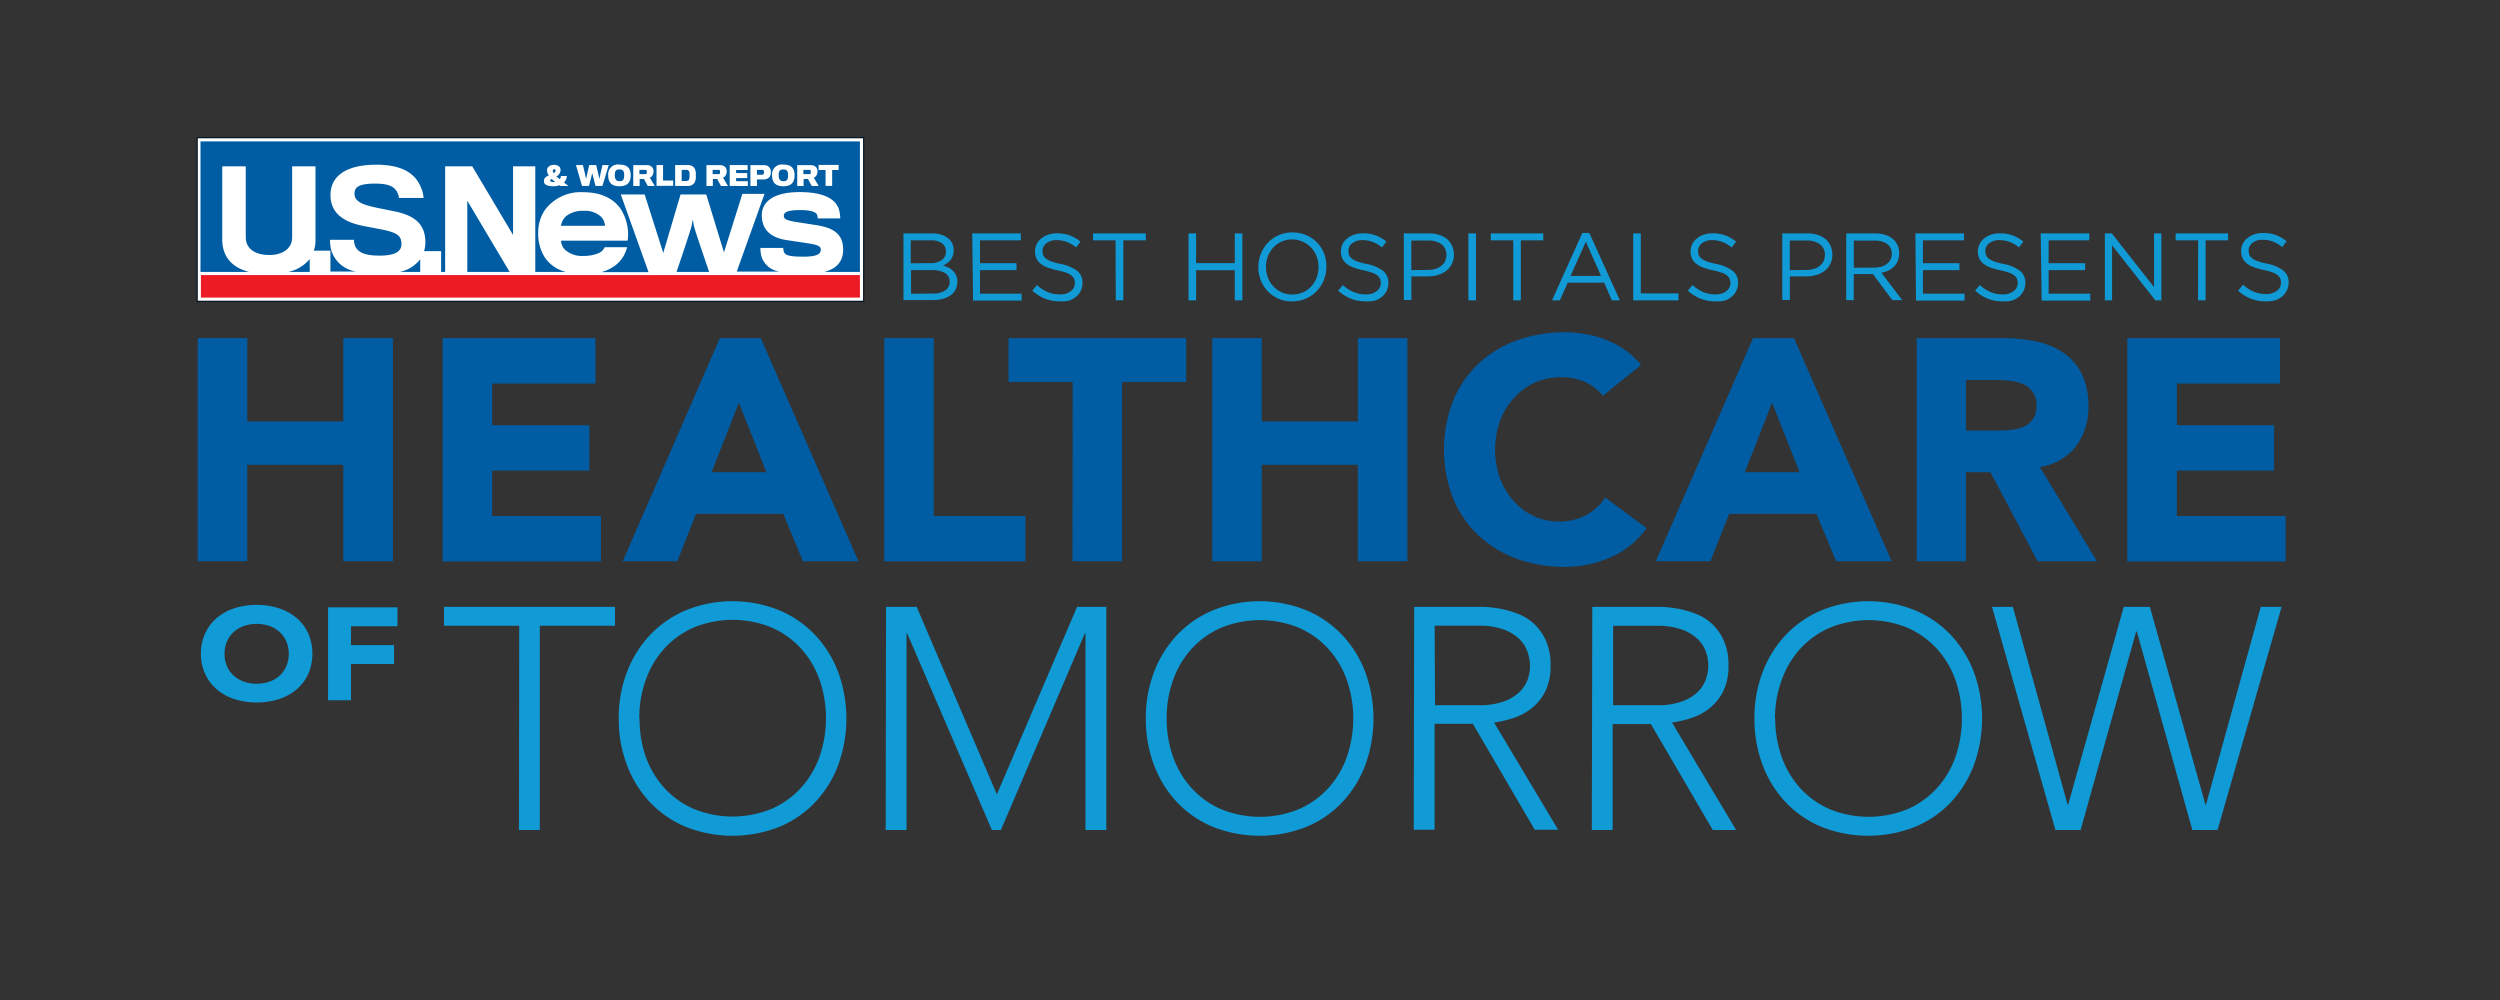 <svg id="Layer_1" data-name="Layer 1" xmlns="http://www.w3.org/2000/svg" viewBox="0 0 360 144"><rect x="0" y="0" width="360" height="144" fill="#333333" stroke="none"/><defs><style>.cls-1{fill:#005da4;}.cls-2{fill:#109ad6;}.cls-3{fill:#001423;}.cls-4{fill:#ed1c24;}.cls-5{fill:#fff;}</style></defs><title>Artboard 1</title><path class="cls-1" d="M28.47,48.69H35.6v12H49.44v-12h7.13V80.82H49.44V66.93H35.6V80.82H28.47Z"/><path class="cls-1" d="M63.74,48.69h22v6.54H70.87v6h14v6.54h-14v6.54H86.53v6.54H63.74Z"/><path class="cls-1" d="M103.66,48.69h5.89l14.07,32.13h-8L112.79,74H100.23l-2.7,6.81H89.68ZM106.4,58l-3.93,10h7.9Z"/><path class="cls-1" d="M127.33,48.69h7.13v25.6h13.2v6.54H127.33Z"/><path class="cls-1" d="M154.46,55h-9.23V48.69h25.58V55h-9.23V80.82h-7.13Z"/><path class="cls-1" d="M174.56,48.69h7.13v12h13.84v-12h7.13V80.82h-7.13V66.93H181.69V80.82h-7.13Z"/><path class="cls-1" d="M230.81,57a7,7,0,0,0-2.58-2,8.64,8.64,0,0,0-3.54-.68A8.88,8.88,0,0,0,218,57.33a10,10,0,0,0-2,3.29,12.46,12.46,0,0,0,0,8.28A10.29,10.29,0,0,0,218,72.17a8.78,8.78,0,0,0,2.9,2.16,8.43,8.43,0,0,0,3.59.77,8.07,8.07,0,0,0,3.88-.91,7.7,7.7,0,0,0,2.79-2.54l5.94,4.4a12.35,12.35,0,0,1-5.21,4.22,16.21,16.21,0,0,1-6.49,1.36,20,20,0,0,1-7-1.18,16,16,0,0,1-5.53-3.38,15.33,15.33,0,0,1-3.63-5.33,19.41,19.41,0,0,1,0-14,15.34,15.34,0,0,1,3.63-5.33,16,16,0,0,1,5.53-3.38,20,20,0,0,1,7-1.18,17.24,17.24,0,0,1,2.85.25,15.53,15.53,0,0,1,2.92.79,13.09,13.09,0,0,1,2.76,1.45,11,11,0,0,1,2.37,2.22Z"/><path class="cls-1" d="M252.44,48.69h5.89L272.4,80.82h-8L261.57,74H249l-2.7,6.81h-7.86ZM255.18,58l-3.93,10h7.9Z"/><path class="cls-1" d="M276,48.69h12.52a22.22,22.22,0,0,1,4.68.48,11.16,11.16,0,0,1,3.88,1.59,8,8,0,0,1,2.65,3,10.1,10.1,0,0,1,1,4.7,9.39,9.39,0,0,1-1.78,5.79,8,8,0,0,1-5.21,3l8.22,13.57h-8.54L286.62,68H283.1V80.82H276ZM283.1,62h4.2q1,0,2-.07a6.4,6.4,0,0,0,1.94-.41,3.36,3.36,0,0,0,1.44-1.07,3.23,3.23,0,0,0,.57-2,3.12,3.12,0,0,0-1.78-3.06,5.72,5.72,0,0,0-1.78-.52,14.62,14.62,0,0,0-2-.14H283.1Z"/><path class="cls-1" d="M306.33,48.69h22v6.54H313.46v6h14v6.54h-14v6.54h15.67v6.54H306.33Z"/><path class="cls-2" d="M74.77,90.11H63.94V87.39H88.56v2.72H77.73v29.41h-3Z"/><path class="cls-2" d="M89.1,103.46a18.38,18.38,0,0,1,1.21-6.76,16.12,16.12,0,0,1,3.36-5.33,15.22,15.22,0,0,1,5.17-3.52,18,18,0,0,1,13.3,0,15.22,15.22,0,0,1,5.17,3.52,16.12,16.12,0,0,1,3.36,5.33,19.58,19.58,0,0,1,0,13.55,16.05,16.05,0,0,1-3.36,5.35,15,15,0,0,1-5.17,3.5,18.33,18.33,0,0,1-13.3,0,15,15,0,0,1-5.17-3.5,16.05,16.05,0,0,1-3.36-5.35A18.56,18.56,0,0,1,89.1,103.46Zm3,0A16.22,16.22,0,0,0,93,109a13.28,13.28,0,0,0,2.69,4.49,12.42,12.42,0,0,0,4.23,3,14.8,14.8,0,0,0,11.15,0,12.42,12.42,0,0,0,4.23-3A13.3,13.3,0,0,0,118,109a17,17,0,0,0,0-11.16,13.29,13.29,0,0,0-2.69-4.49,12.41,12.41,0,0,0-4.23-3,14.8,14.8,0,0,0-11.15,0,12.41,12.41,0,0,0-4.23,3A13.26,13.26,0,0,0,93,97.87,16.21,16.21,0,0,0,92.06,103.46Z"/><path class="cls-2" d="M127.59,87.39H132l11.55,27,11.55-27h4.21v32.13h-3V91.2h-.09l-12.09,28.32h-1.3L130.63,91.2h-.09v28.32h-3Z"/><path class="cls-2" d="M165,103.46a18.38,18.38,0,0,1,1.21-6.76,16.12,16.12,0,0,1,3.36-5.33,15.23,15.23,0,0,1,5.17-3.52,18,18,0,0,1,13.3,0,15.22,15.22,0,0,1,5.17,3.52,16.09,16.09,0,0,1,3.36,5.33,19.56,19.56,0,0,1,0,13.55,16,16,0,0,1-3.36,5.35,15,15,0,0,1-5.17,3.5,18.33,18.33,0,0,1-13.3,0,15,15,0,0,1-5.17-3.5,16.05,16.05,0,0,1-3.36-5.35A18.56,18.56,0,0,1,165,103.46Zm3,0a16.22,16.22,0,0,0,.94,5.58,13.28,13.28,0,0,0,2.69,4.49,12.42,12.42,0,0,0,4.23,3,14.8,14.8,0,0,0,11.15,0,12.42,12.42,0,0,0,4.23-3,13.28,13.28,0,0,0,2.69-4.49,17,17,0,0,0,0-11.16,13.26,13.26,0,0,0-2.69-4.49,12.4,12.4,0,0,0-4.23-3,14.8,14.8,0,0,0-11.15,0,12.41,12.41,0,0,0-4.23,3,13.26,13.26,0,0,0-2.69,4.49A16.21,16.21,0,0,0,168,103.46Z"/><path class="cls-2" d="M203.64,87.39H212c.42,0,1,0,1.7,0a17.3,17.3,0,0,1,2.33.27,14.21,14.21,0,0,1,2.55.73,7.23,7.23,0,0,1,2.33,1.45,7.56,7.56,0,0,1,1.7,2.41,8.4,8.4,0,0,1,.67,3.54,8.2,8.2,0,0,1-.78,3.81,7.38,7.38,0,0,1-2,2.43,8.23,8.23,0,0,1-2.62,1.38,16.68,16.68,0,0,1-2.73.64l9.22,15.43H221l-8.91-15.25h-5.51v15.25h-3Zm3,14.16h6.27a10.2,10.2,0,0,0,3.78-.59,6.27,6.27,0,0,0,2.26-1.45,4.61,4.61,0,0,0,1.1-1.86A5.82,5.82,0,0,0,220,94a4.62,4.62,0,0,0-1.1-1.86,6.3,6.3,0,0,0-2.26-1.45,10.22,10.22,0,0,0-3.78-.59h-6.27Z"/><path class="cls-2" d="M229.29,87.39h8.33q.63,0,1.7,0a17.31,17.31,0,0,1,2.33.27,14.17,14.17,0,0,1,2.55.73,7.21,7.21,0,0,1,2.33,1.45,7.53,7.53,0,0,1,1.7,2.41,8.4,8.4,0,0,1,.67,3.54,8.18,8.18,0,0,1-.78,3.81,7.38,7.38,0,0,1-2,2.43,8.25,8.25,0,0,1-2.62,1.38,16.66,16.66,0,0,1-2.73.64L250,119.52h-3.36l-8.91-15.25h-5.51v15.25h-3Zm3,14.16h6.27a10.2,10.2,0,0,0,3.78-.59,6.24,6.24,0,0,0,2.26-1.45,4.61,4.61,0,0,0,1.1-1.86,5.79,5.79,0,0,0,0-3.63,4.62,4.62,0,0,0-1.1-1.86,6.27,6.27,0,0,0-2.26-1.45,10.22,10.22,0,0,0-3.78-.59h-6.27Z"/><path class="cls-2" d="M252.64,103.46a18.38,18.38,0,0,1,1.21-6.76,16.09,16.09,0,0,1,3.36-5.33,15.22,15.22,0,0,1,5.17-3.52,18,18,0,0,1,13.3,0,15.22,15.22,0,0,1,5.17,3.52,16.09,16.09,0,0,1,3.36,5.33,19.56,19.56,0,0,1,0,13.55,16,16,0,0,1-3.36,5.35,15,15,0,0,1-5.17,3.5,18.33,18.33,0,0,1-13.3,0,15,15,0,0,1-5.17-3.5,16,16,0,0,1-3.36-5.35A18.56,18.56,0,0,1,252.64,103.46Zm3,0a16.2,16.2,0,0,0,.94,5.58,13.28,13.28,0,0,0,2.69,4.49,12.42,12.42,0,0,0,4.23,3,14.8,14.8,0,0,0,11.15,0,12.42,12.42,0,0,0,4.23-3,13.28,13.28,0,0,0,2.69-4.49,17,17,0,0,0,0-11.16,13.26,13.26,0,0,0-2.69-4.49,12.4,12.4,0,0,0-4.23-3,14.8,14.8,0,0,0-11.15,0,12.4,12.4,0,0,0-4.23,3,13.26,13.26,0,0,0-2.69,4.49A16.19,16.19,0,0,0,255.59,103.46Z"/><path class="cls-2" d="M286.85,87.39h3l7.88,28.46h.09l8-28.46h3.76l8,28.46h.09l7.88-28.46h3l-9.22,32.13h-3.63l-8-28.59h-.09l-8,28.59h-3.63Z"/><path class="cls-2" d="M28.93,94.15a6.91,6.91,0,0,1,.6-2.91A6.39,6.39,0,0,1,31.2,89a7.53,7.53,0,0,1,2.54-1.41,10.77,10.77,0,0,1,6.43,0A7.55,7.55,0,0,1,42.72,89a6.41,6.41,0,0,1,1.67,2.22,7.37,7.37,0,0,1,0,5.82,6.39,6.39,0,0,1-1.67,2.22,7.53,7.53,0,0,1-2.54,1.41,10.78,10.78,0,0,1-6.43,0,7.52,7.52,0,0,1-2.54-1.41,6.37,6.37,0,0,1-1.67-2.22A6.9,6.9,0,0,1,28.93,94.15Zm3.4,0a4.46,4.46,0,0,0,.33,1.73,3.91,3.91,0,0,0,.94,1.36,4.29,4.29,0,0,0,1.46.9,5.79,5.79,0,0,0,3.8,0,4.31,4.31,0,0,0,1.46-.9,3.93,3.93,0,0,0,.94-1.36,4.74,4.74,0,0,0,0-3.45,3.92,3.92,0,0,0-.94-1.37,4.31,4.31,0,0,0-1.46-.9,5.79,5.79,0,0,0-3.8,0,4.29,4.29,0,0,0-1.46.9,3.9,3.9,0,0,0-.94,1.37A4.49,4.49,0,0,0,32.33,94.15Z"/><path class="cls-2" d="M47.24,87.46h10v2.72h-6.7v2.72h6.2v2.72h-6.2v5.22H47.24Z"/><path class="cls-2" d="M130.1,33.61h4.1a4.37,4.37,0,0,1,1.46.23,2.88,2.88,0,0,1,1.05.63,2.15,2.15,0,0,1,.62,1.54v0a2.46,2.46,0,0,1-.13.83,2.09,2.09,0,0,1-.35.63,2.37,2.37,0,0,1-.49.45,3.18,3.18,0,0,1-.56.31,4.32,4.32,0,0,1,.8.32,2.72,2.72,0,0,1,.65.48,2.12,2.12,0,0,1,.44.66,2.18,2.18,0,0,1,.17.88v0a2.42,2.42,0,0,1-.25,1.11,2.3,2.3,0,0,1-.71.83,3.38,3.38,0,0,1-1.11.52,5.32,5.32,0,0,1-1.43.18H130.1ZM134,37.89a2.72,2.72,0,0,0,1.6-.43,1.47,1.47,0,0,0,.61-1.28v0a1.37,1.37,0,0,0-.55-1.14,2.54,2.54,0,0,0-1.58-.43h-2.93v3.31Zm.39,4.38a2.92,2.92,0,0,0,1.73-.45,1.47,1.47,0,0,0,.63-1.27v0a1.39,1.39,0,0,0-.65-1.22,3.44,3.44,0,0,0-1.91-.43h-3v3.4Z"/><path class="cls-2" d="M140,33.61h7v1h-5.88V37.9h5.26v1h-5.26v3.39h6v1h-7Z"/><path class="cls-2" d="M152.6,43.39a5.7,5.7,0,0,1-2.12-.38,6,6,0,0,1-1.83-1.16l.67-.8a5.7,5.7,0,0,0,1.53,1,4.4,4.4,0,0,0,1.78.34,2.46,2.46,0,0,0,1.56-.46,1.44,1.44,0,0,0,.59-1.18v0a1.57,1.57,0,0,0-.11-.6,1.23,1.23,0,0,0-.39-.49,2.75,2.75,0,0,0-.77-.4,9.92,9.92,0,0,0-1.25-.34,10,10,0,0,1-1.44-.41,3.6,3.6,0,0,1-1-.56,2.06,2.06,0,0,1-.59-.77,2.55,2.55,0,0,1-.19-1v0a2.36,2.36,0,0,1,.23-1,2.44,2.44,0,0,1,.66-.83,3.23,3.23,0,0,1,1-.55,3.87,3.87,0,0,1,1.27-.2,5.29,5.29,0,0,1,1.85.3,5.65,5.65,0,0,1,1.54.89l-.63.84a4.73,4.73,0,0,0-1.36-.8,4.14,4.14,0,0,0-1.43-.25,2.31,2.31,0,0,0-1.5.45,1.37,1.37,0,0,0-.55,1.11v0a1.6,1.6,0,0,0,.11.61,1.24,1.24,0,0,0,.4.5,2.91,2.91,0,0,0,.8.41,9.6,9.6,0,0,0,1.31.35,5.7,5.7,0,0,1,2.38,1,2.13,2.13,0,0,1,.76,1.74v0a2.54,2.54,0,0,1-.25,1.12,2.56,2.56,0,0,1-.67.86,3,3,0,0,1-1,.55A4.37,4.37,0,0,1,152.6,43.39Z"/><path class="cls-2" d="M160.64,34.61H157.4v-1H165v1h-3.24v8.64h-1.09Z"/><path class="cls-2" d="M171.15,33.61h1.09v4.28h5.57V33.61h1.09v9.64h-1.09V38.91h-5.57v4.34h-1.09Z"/><path class="cls-2" d="M186.1,43.41a4.89,4.89,0,0,1-2-.4,4.77,4.77,0,0,1-1.55-1.08,4.82,4.82,0,0,1-1-1.58,5.17,5.17,0,0,1-.35-1.89v0a5.13,5.13,0,0,1,.36-1.9,4.9,4.9,0,0,1,1-1.59,4.85,4.85,0,0,1,3.57-1.5,4.89,4.89,0,0,1,2,.4,4.77,4.77,0,0,1,1.55,1.08,4.83,4.83,0,0,1,1,1.58A5.17,5.17,0,0,1,191,38.4a0,0,0,0,1,0,0,5.13,5.13,0,0,1-.36,1.9,4.83,4.83,0,0,1-4.57,3.09Zm0-1a3.69,3.69,0,0,0,1.52-.31,3.6,3.6,0,0,0,1.19-.85,4,4,0,0,0,.78-1.25,4.17,4.17,0,0,0,.28-1.54v0a4.22,4.22,0,0,0-.28-1.55,3.79,3.79,0,0,0-2-2.11,3.63,3.63,0,0,0-1.52-.32,3.69,3.69,0,0,0-1.52.31,3.6,3.6,0,0,0-1.19.85,4,4,0,0,0-.78,1.25,4.17,4.17,0,0,0-.28,1.54v0a4.21,4.21,0,0,0,.28,1.55,3.8,3.8,0,0,0,2,2.12A3.63,3.63,0,0,0,186.13,42.41Z"/><path class="cls-2" d="M196.65,43.39a5.7,5.7,0,0,1-2.12-.38,6,6,0,0,1-1.83-1.16l.67-.8a5.7,5.7,0,0,0,1.53,1,4.4,4.4,0,0,0,1.78.34,2.46,2.46,0,0,0,1.56-.46,1.44,1.44,0,0,0,.59-1.18v0a1.57,1.57,0,0,0-.11-.6,1.23,1.23,0,0,0-.39-.49,2.75,2.75,0,0,0-.77-.4,9.92,9.92,0,0,0-1.25-.34,10,10,0,0,1-1.44-.41,3.6,3.6,0,0,1-1-.56,2.06,2.06,0,0,1-.59-.77,2.55,2.55,0,0,1-.19-1v0a2.36,2.36,0,0,1,.23-1,2.44,2.44,0,0,1,.66-.83,3.23,3.23,0,0,1,1-.55,3.87,3.87,0,0,1,1.27-.2,5.29,5.29,0,0,1,1.85.3,5.65,5.65,0,0,1,1.54.89l-.63.84a4.73,4.73,0,0,0-1.36-.8,4.14,4.14,0,0,0-1.43-.25,2.31,2.31,0,0,0-1.5.45,1.37,1.37,0,0,0-.55,1.11v0a1.6,1.6,0,0,0,.11.61,1.24,1.24,0,0,0,.4.5,2.91,2.91,0,0,0,.8.41,9.6,9.6,0,0,0,1.31.35,5.7,5.7,0,0,1,2.38,1,2.13,2.13,0,0,1,.76,1.74v0a2.54,2.54,0,0,1-.25,1.12,2.56,2.56,0,0,1-.67.86,3,3,0,0,1-1,.55A4.37,4.37,0,0,1,196.65,43.39Z"/><path class="cls-2" d="M202.15,33.61h3.61a4.87,4.87,0,0,1,1.48.21,3.4,3.4,0,0,1,1.14.61,2.62,2.62,0,0,1,.73,1,3.08,3.08,0,0,1,.25,1.28v0A2.84,2.84,0,0,1,208.25,39a3.56,3.56,0,0,1-1.21.6,5.24,5.24,0,0,1-1.46.2h-2.34v3.4h-1.09Zm3.48,5.26a3.65,3.65,0,0,0,1.08-.15,2.52,2.52,0,0,0,.84-.44,1.93,1.93,0,0,0,.54-.67,2,2,0,0,0,.19-.87v0a1.84,1.84,0,0,0-.71-1.57,3.08,3.08,0,0,0-1.89-.53h-2.45v4.26Z"/><path class="cls-2" d="M211.45,33.61h1.09v9.64h-1.09Z"/><path class="cls-2" d="M217.91,34.61h-3.24v-1h7.56v1H219v8.64h-1.09Z"/><path class="cls-2" d="M227.86,33.54h1l4.4,9.71H232.1L231,40.7h-5.25l-1.14,2.55h-1.12Zm2.69,6.19-2.19-4.92-2.2,4.92Z"/><path class="cls-2" d="M235.18,33.61h1.09v8.64h5.43v1h-6.52Z"/><path class="cls-2" d="M247,43.39a5.7,5.7,0,0,1-2.12-.38,6,6,0,0,1-1.83-1.16l.67-.8a5.7,5.7,0,0,0,1.53,1,4.4,4.4,0,0,0,1.78.34,2.46,2.46,0,0,0,1.56-.46,1.44,1.44,0,0,0,.59-1.18v0a1.57,1.57,0,0,0-.11-.6,1.23,1.23,0,0,0-.39-.49,2.75,2.75,0,0,0-.77-.4,9.92,9.92,0,0,0-1.25-.34,10,10,0,0,1-1.44-.41,3.6,3.6,0,0,1-1-.56,2.06,2.06,0,0,1-.59-.77,2.55,2.55,0,0,1-.19-1v0a2.36,2.36,0,0,1,.23-1,2.44,2.44,0,0,1,.66-.83,3.23,3.23,0,0,1,1-.55,3.87,3.87,0,0,1,1.27-.2,5.29,5.29,0,0,1,1.85.3,5.65,5.65,0,0,1,1.54.89l-.63.84a4.73,4.73,0,0,0-1.36-.8,4.14,4.14,0,0,0-1.43-.25,2.31,2.31,0,0,0-1.5.45,1.37,1.37,0,0,0-.55,1.11v0a1.6,1.6,0,0,0,.11.61,1.24,1.24,0,0,0,.4.5,2.91,2.91,0,0,0,.8.41,9.6,9.6,0,0,0,1.31.35,5.7,5.7,0,0,1,2.38,1,2.13,2.13,0,0,1,.76,1.74v0a2.54,2.54,0,0,1-.25,1.12,2.56,2.56,0,0,1-.67.86,3,3,0,0,1-1,.55A4.37,4.37,0,0,1,247,43.39Z"/><path class="cls-2" d="M256.65,33.61h3.61a4.87,4.87,0,0,1,1.48.21,3.4,3.4,0,0,1,1.14.61,2.62,2.62,0,0,1,.73,1,3.08,3.08,0,0,1,.25,1.28v0A2.84,2.84,0,0,1,262.75,39a3.56,3.56,0,0,1-1.21.6,5.24,5.24,0,0,1-1.46.2h-2.34v3.4h-1.09Zm3.48,5.26a3.65,3.65,0,0,0,1.08-.15,2.52,2.52,0,0,0,.84-.44,1.93,1.93,0,0,0,.54-.67,2,2,0,0,0,.19-.87v0a1.84,1.84,0,0,0-.71-1.57,3.08,3.08,0,0,0-1.89-.53h-2.45v4.26Z"/><path class="cls-2" d="M265.86,33.61H270a4.61,4.61,0,0,1,1.59.25,3.11,3.11,0,0,1,1.15.71,2.48,2.48,0,0,1,.55.84,2.84,2.84,0,0,1,.19,1.06v0a2.87,2.87,0,0,1-.19,1.08,2.48,2.48,0,0,1-.54.83,2.92,2.92,0,0,1-.83.58,4,4,0,0,1-1,.32l3,3.94H272.5l-2.8-3.75h-2.76v3.75h-1.09Zm4.06,4.92a3.42,3.42,0,0,0,1-.14,2.43,2.43,0,0,0,.79-.39,1.76,1.76,0,0,0,.71-1.45v0a1.67,1.67,0,0,0-.65-1.4,2.91,2.91,0,0,0-1.82-.5h-3v3.91Z"/><path class="cls-2" d="M275.82,33.61h7v1H276.9V37.9h5.26v1H276.9v3.39h6v1h-7Z"/><path class="cls-2" d="M288.37,43.39a5.7,5.7,0,0,1-2.12-.38,6,6,0,0,1-1.83-1.16l.67-.8a5.7,5.7,0,0,0,1.53,1,4.4,4.4,0,0,0,1.78.34,2.46,2.46,0,0,0,1.56-.46,1.44,1.44,0,0,0,.59-1.18v0a1.57,1.57,0,0,0-.11-.6,1.23,1.23,0,0,0-.39-.49,2.75,2.75,0,0,0-.77-.4,9.92,9.92,0,0,0-1.25-.34,10,10,0,0,1-1.44-.41,3.6,3.6,0,0,1-1-.56,2.06,2.06,0,0,1-.59-.77,2.55,2.55,0,0,1-.19-1v0a2.36,2.36,0,0,1,.23-1,2.44,2.44,0,0,1,.66-.83,3.23,3.23,0,0,1,1-.55,3.87,3.87,0,0,1,1.27-.2,5.29,5.29,0,0,1,1.85.3,5.65,5.65,0,0,1,1.54.89l-.63.84a4.73,4.73,0,0,0-1.36-.8,4.14,4.14,0,0,0-1.43-.25,2.31,2.31,0,0,0-1.5.45,1.37,1.37,0,0,0-.55,1.11v0a1.6,1.6,0,0,0,.11.61,1.24,1.24,0,0,0,.4.5,2.91,2.91,0,0,0,.8.41,9.6,9.6,0,0,0,1.31.35,5.7,5.7,0,0,1,2.38,1,2.13,2.13,0,0,1,.76,1.74v0a2.54,2.54,0,0,1-.25,1.12,2.56,2.56,0,0,1-.67.86,3,3,0,0,1-1,.55A4.37,4.37,0,0,1,288.37,43.39Z"/><path class="cls-2" d="M293.86,33.61h7v1H295V37.9h5.26v1H295v3.39h6v1h-7Z"/><path class="cls-2" d="M303.1,33.61h1l6.08,7.73V33.61h1.06v9.64h-.87l-6.23-7.91v7.91H303.1Z"/><path class="cls-2" d="M316.53,34.61h-3.24v-1h7.56v1h-3.24v8.64h-1.09Z"/><path class="cls-2" d="M326.23,43.39a5.7,5.7,0,0,1-2.12-.38,6,6,0,0,1-1.83-1.16L323,41a5.7,5.7,0,0,0,1.53,1,4.4,4.4,0,0,0,1.78.34,2.46,2.46,0,0,0,1.56-.46,1.44,1.44,0,0,0,.59-1.18v0a1.57,1.57,0,0,0-.11-.6,1.23,1.23,0,0,0-.39-.49,2.75,2.75,0,0,0-.77-.4,9.92,9.92,0,0,0-1.25-.34,10,10,0,0,1-1.44-.41,3.6,3.6,0,0,1-1-.56,2.06,2.06,0,0,1-.59-.77,2.55,2.55,0,0,1-.19-1v0a2.36,2.36,0,0,1,.23-1,2.44,2.44,0,0,1,.66-.83,3.23,3.23,0,0,1,1-.55,3.87,3.87,0,0,1,1.27-.2,5.29,5.29,0,0,1,1.85.3,5.65,5.65,0,0,1,1.54.89l-.63.84a4.73,4.73,0,0,0-1.36-.8,4.14,4.14,0,0,0-1.43-.25,2.31,2.31,0,0,0-1.5.45,1.37,1.37,0,0,0-.55,1.11v0a1.6,1.6,0,0,0,.11.61,1.24,1.24,0,0,0,.4.5,2.91,2.91,0,0,0,.8.41,9.6,9.6,0,0,0,1.31.35,5.7,5.7,0,0,1,2.38,1,2.13,2.13,0,0,1,.76,1.74v0a2.54,2.54,0,0,1-.25,1.12,2.56,2.56,0,0,1-.67.86,3,3,0,0,1-1,.55A4.37,4.37,0,0,1,326.23,43.39Z"/><path class="cls-3" d="M124.45,43.48H28.31V19.74h96.14ZM29.1,42.69h94.56V20.53H29.1Z"/><rect class="cls-1" x="28.7" y="20.14" width="95.35" height="22.95"/><rect class="cls-4" x="28.7" y="39.39" width="95.34" height="3.69"/><path class="cls-5" d="M28.48,19.91v23.4h95.8V19.91Zm95.35.45v18.8h-5.12c1.84-.5,2.7-1.57,2.7-3.21,0-2.12-1.19-3.13-3.91-3.54L114.87,32c-1.6-.25-2-.43-2-.93s.54-.82,2.35-.82c1.56,0,2.16.27,2.39.58a1.41,1.41,0,0,1,.14.62H121a5.57,5.57,0,0,0-.21-1.36c-.58-1.63-2.53-2.43-5.64-2.43-3.64,0-5.45,1.32-5.45,3.33s1.19,3.25,3.68,3.6l2.47.37c1.67.25,2.35.39,2.35,1s-.58,1-2.45,1-2.65-.14-2.86-.68a1.7,1.7,0,0,1-.1-.58H109.5a4.62,4.62,0,0,0,.12,1.13,3.17,3.17,0,0,0,2.66,2.28h-6.19l4-11.19H106.9l-2.65,8.42L101.7,28H98l-2.49,8.42L92.83,28H89.39l4,11.19H86.58a5.93,5.93,0,0,0,1.66-.72A4.63,4.63,0,0,0,90.3,35.6H87.07a1.58,1.58,0,0,1-.95.88,5.21,5.21,0,0,1-2.08.37A3.59,3.59,0,0,1,81.41,36a1.93,1.93,0,0,1-.62-1.34h9.59a6.78,6.78,0,0,0-1-4.57c-1-1.46-2.78-2.41-5.37-2.41a6.43,6.43,0,0,0-5.51,2.51,5.77,5.77,0,0,0-1,3.35A6.34,6.34,0,0,0,78.41,37a5.1,5.1,0,0,0,3.1,2.16H77.08V23.95h-3.2v9.88L68,23.95h-3.9V39.16h-.58v-3H61.07a4.54,4.54,0,0,0,.18-1.3c0-2.62-1.59-3.88-4.64-4.47-.35-.06-1.36-.27-2.14-.43-2.51-.51-3.42-1-3.42-2.08,0-.87.5-1.44,3-1.44,1.94,0,2.78.45,3.18,1.3a2.14,2.14,0,0,1,.21.76H61A4.73,4.73,0,0,0,60.62,27c-.78-1.94-2.58-3.28-6.43-3.28-4.51,0-6.6,1.75-6.6,4.35s1.84,3.92,4.84,4.49l2.25.43c2.49.47,3.13.91,3.13,2.17,0,1-.82,1.65-3.15,1.65-2,0-3-.39-3.48-1.28a2.71,2.71,0,0,1-.21-1H47.51a6.52,6.52,0,0,0,.21,1.57,4.4,4.4,0,0,0,3.57,3H47.58v-3H45.19a4.7,4.7,0,0,0,.24-1.52V23.95H42.07V34.18c0,1.59-1.36,2.54-3.28,2.54-2.19,0-3.4-1-3.4-2.56V23.95H32V34.45c0,2.64,1.54,4.11,3.87,4.71h-7V20.36Zm0,19.25v3.24H28.93V39.61Zm-82.33-.45a5.48,5.48,0,0,0,3.1-1.86v1.86Zm16.07,0a5.13,5.13,0,0,0,2.94-1.82v1.82Zm9.72,0V28.9l6.1,10.26Zm30.13,0c.3-.89,2.18-6.41,2.2-6.77l.14-.79s.12.67.14.81c0,.34,1.92,5.86,2.22,6.75ZM80.78,32.52a2.34,2.34,0,0,1,.7-1.36,3.83,3.83,0,0,1,2.59-.8,3.37,3.37,0,0,1,2.49.86,2,2,0,0,1,.56,1.3Z"/><path class="cls-5" d="M80.61,25.8a.79.79,0,0,0,.16-.46h.85a1.34,1.34,0,0,1-.41.94l.65.5H80.71l-.14-.11a2.25,2.25,0,0,1-.84.15c-.72,0-1.37-.13-1.4-.68,0,0,0-.12,0-.16,0-.34.34-.56.7-.73a1.15,1.15,0,0,1-.25-.64v-.15c0-.37.38-.72,1-.72s.92.33.94.7c0,0,0,.11,0,.13a1.09,1.09,0,0,1-.61.84ZM79.23,26c0,.15.14.2.45.2a1.19,1.19,0,0,0,.26,0c-.17-.15-.36-.29-.48-.42C79.33,25.82,79.23,25.91,79.23,26ZM80,24.62v-.06a.18.18,0,0,0-.19-.19.2.2,0,0,0-.2.2.27.27,0,0,0,0,.08.52.52,0,0,0,.12.28C79.86,24.83,80,24.74,80,24.62Z"/><path class="cls-5" d="M86.75,26.77h-1s-.45-1.74-.47-1.84c0,.1-.47,1.84-.47,1.84h-1l-.87-3h1s.46,1.87.46,2c0-.1.45-2,.45-2h1s.46,1.87.46,2c0-.1.45-2,.45-2h.9Z"/><path class="cls-5" d="M90.82,25.24c0,1.06-.51,1.58-1.62,1.58s-1.62-.54-1.62-1.57a1.41,1.41,0,0,1,1.62-1.55C90.34,23.7,90.82,24.23,90.82,25.24Zm-.94,0c0-.6-.16-.84-.68-.84s-.67.24-.67.84.23.85.68.85S89.88,25.93,89.88,25.26Z"/><path class="cls-5" d="M93.94,25.28a.59.59,0,0,1-.37.29l.71,1.21h-1l-.54-1h-.63v1h-.92v-3h1.92a1,1,0,0,1,.82.32,1,1,0,0,1,.18.64A1.11,1.11,0,0,1,93.94,25.28Zm-.81-.69c0-.1-.14-.13-.27-.13h-.78v.62h.8c.11,0,.21,0,.25-.1a.55.55,0,0,0,0-.19A.5.5,0,0,0,93.14,24.59Z"/><path class="cls-5" d="M94.54,26.77v-3h.94V26h1.46v.75Z"/><path class="cls-5" d="M98.94,26.77H97.22v-3h1.67a1.23,1.23,0,0,1,1.08.39,1.6,1.6,0,0,1,.22,1.06,1.82,1.82,0,0,1-.21,1.13A1.13,1.13,0,0,1,98.94,26.77Zm.36-1.57a1.18,1.18,0,0,0-.1-.58.52.52,0,0,0-.46-.16h-.58v1.6h.58a.53.53,0,0,0,.47-.17A1.58,1.58,0,0,0,99.29,25.21Z"/><path class="cls-5" d="M104.48,25.28a.59.59,0,0,1-.37.29l.71,1.21h-1l-.54-1h-.63v1h-.92v-3h1.92a1,1,0,0,1,.82.32,1,1,0,0,1,.18.64A1.11,1.11,0,0,1,104.48,25.28Zm-.81-.69c0-.1-.14-.13-.27-.13h-.78v.62h.8c.11,0,.21,0,.25-.1a.55.55,0,0,0,0-.19A.5.5,0,0,0,103.68,24.59Z"/><path class="cls-5" d="M105.08,26.77v-3h2.58v.71H106v.44h1.6v.72H106v.45h1.69v.7Z"/><path class="cls-5" d="M110.77,25.53a1.1,1.1,0,0,1-.84.31H109v.94h-.94v-3h1.87a1.06,1.06,0,0,1,.8.25,1,1,0,0,1,.27.79A1,1,0,0,1,110.77,25.53ZM110,24.6a.3.3,0,0,0-.29-.14H109v.7h.73A.31.31,0,0,0,110,25a.42.42,0,0,0,0-.2A.44.44,0,0,0,110,24.6Z"/><path class="cls-5" d="M114.42,25.24c0,1.06-.51,1.58-1.62,1.58s-1.62-.54-1.62-1.57a1.41,1.41,0,0,1,1.62-1.55C113.95,23.7,114.42,24.23,114.42,25.24Zm-.94,0c0-.6-.16-.84-.68-.84s-.67.24-.67.84.23.85.68.85S113.48,25.93,113.48,25.26Z"/><path class="cls-5" d="M117.55,25.28a.59.59,0,0,1-.37.29l.71,1.21h-1l-.54-1h-.63v1h-.92v-3h1.92a1,1,0,0,1,.82.32,1,1,0,0,1,.18.64A1.11,1.11,0,0,1,117.55,25.28Zm-.81-.69c0-.1-.14-.13-.27-.13h-.78v.62h.8c.11,0,.21,0,.25-.1a.55.55,0,0,0,0-.19A.5.5,0,0,0,116.74,24.59Z"/><path class="cls-5" d="M119.83,24.48v2.29h-.95V24.48h-1v-.73h2.88v.73Z"/></svg>